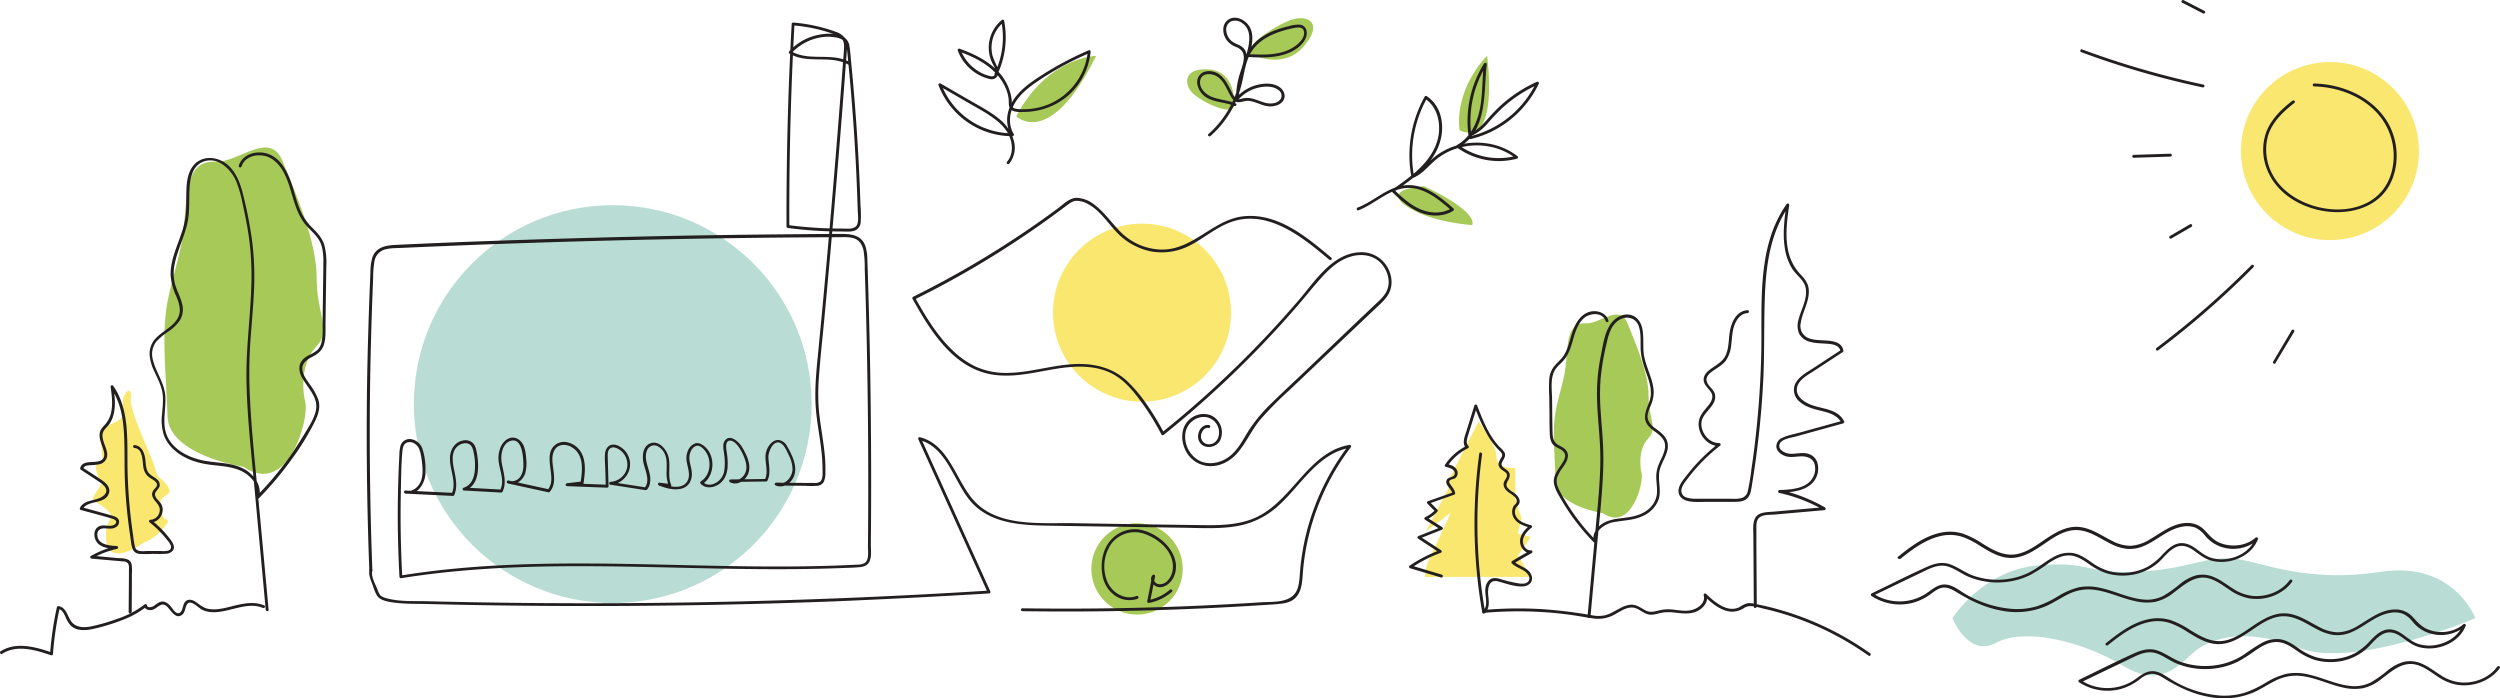 <svg xmlns="http://www.w3.org/2000/svg" width="1077.223" height="300.924" viewBox="0 0 1077.223 300.924">
  <g id="Group_178" data-name="Group 178" transform="translate(-11260 -5720)">
    <path id="Path_906" data-name="Path 906" d="M852.84,301.64s12.9-20.55,36.39-22.67,20,3.53,42.39,2.71,31.37-7.35,43.51-5.58,30.53,10.41,62.19,5.58,40.85,20,40.85,20-52.08,22-75.57,12.89-36.92-4.2-43.48,0-14.35,18.67-32.58,7.69-42.82-16.53-54.87-10S852.84,301.64,852.84,301.64Z" transform="translate(11248.447 5684.713)" fill="#b9ddd5"/>
    <path id="Path_907" data-name="Path 907" d="M702.26,256.43s-20-3.08-20.35-13.57-1.71-21.92,0-30.7,3.94-13,4.59-22.48,1.66-15.36,8.2-15.06,14.61-8.73,18.13,0,9.07,21.37,9.07,31.13,4,14.17,0,18.29-4,11-3,15.19S714.34,264.67,702.26,256.43Z" transform="translate(11248.447 5684.713)" fill="#a7c957"/>
    <path id="Path_908" data-name="Path 908" d="M648.67,216.89l-12.9,25.25v3.41l-9.85,18.74,10.76-8.11-8.75,19a21,21,0,0,0-2.37,8.71H671.2l-5.53-9.33,5.53-7.89-5.63-1.51,1.62-6.49-2.71-8.26V236.9s-8.05.7-8.05-4.5S648.67,216.89,648.67,216.89Z" transform="translate(11248.447 5684.713)" fill="#f9e76f"/>
    <path id="Path_909" data-name="Path 909" d="M73.46,269.11s-14.29,10.45-16,0,5-10.12,0-14.32-7.16-3.24-5-6.64,3.81-4.87,2.17-6.34-2.9-8.56,0-7.36-2-12.41,2.81-15.34,7.71-2.13,7.08-8.75,4.19-9.2,3.41-3.52S77.17,232,78.42,237.28s2.88,3.26,5.6,7.92-4.9,2.07-3.27,9.59,5.44,2.4,1.64,7.52a20.16,20.16,0,0,1-8.93,6.8Z" transform="translate(11248.447 5684.713)" fill="#f9e76f"/>
    <path id="Path_910" data-name="Path 910" d="M116.43,236.44s-32.21-4.95-32.7-21.8-2.75-35.24,0-49.35,6.33-20.87,7.38-36.13,2.66-24.68,13.18-24.21,23.47-14,29.14,0S148,139.3,148,155s6.47,22.78,0,29.4-6.49,17.64-4.86,24.42S135.86,249.68,116.43,236.44Z" transform="translate(11248.447 5684.713)" fill="#a7c957"/>
    <circle id="Ellipse_151" data-name="Ellipse 151" cx="38.36" cy="38.36" r="38.36" transform="translate(11713.717 5816.363)" fill="#f9e76f"/>
    <circle id="Ellipse_152" data-name="Ellipse 152" cx="19.69" cy="19.69" r="19.69" transform="translate(11730.247 5945.433)" fill="#a7c957"/>
    <circle id="Ellipse_153" data-name="Ellipse 153" cx="85.71" cy="85.71" r="85.71" transform="translate(11438.317 5808.403)" fill="#b9ddd5"/>
    <circle id="Ellipse_154" data-name="Ellipse 154" cx="38.36" cy="38.36" r="38.36" transform="translate(12225.598 5746.733)" fill="#f9e76f"/>
    <path id="Path_911" data-name="Path 911" d="M172,281q-1.27-33.5-1.1-67,.09-16.56.55-33.12.22-8.46.54-16.91c.1-2.89.22-5.78.34-8.67a43,43,0,0,1,.56-7.35,6.32,6.32,0,0,1,4.19-5.06c2.28-.75,4.81-.66,7.18-.77q8.59-.39,17.18-.74,17.07-.71,34.13-1.29,34.26-1.16,68.52-1.81t68.54-.78c2.36,0,5-.25,7.23.61s3.38,3,3.82,5.33a47.95,47.95,0,0,1,.48,7.58l.27,8.47q.51,17.06.81,34.13.6,34.28.37,68.54c0,2.91-.05,5.82-.07,8.73,0,2.12.62,6-1.67,7.15a7.941,7.941,0,0,1-3.28.56l-4.39.21q-4.15.17-8.31.29c-11.26.33-22.52.34-33.78.21-22.38-.25-44.74-1.08-67.12-1.21s-44.75.44-67,3q-8,.92-15.89,2.19l.79.6q-1-18.3-.62-36.65c.13-5.89.13-11.88.7-17.74.13-1.24.42-2.68,1.6-3.36a3.62,3.62,0,0,1,3.49.21c2.34,1.29,2.86,4.26,3.15,6.68.37,3.06.81,6.39-.23,9.37-.94,2.67-3.65,5.06-6.62,4.36l-.17,1.22,20.53,1a.64.64,0,0,0,.54-.31c1.48-3.4.78-7,.06-10.47-.69-3.31-1.59-7.94,1.28-10.51a5.21,5.21,0,0,1,4-1.39c2,.25,2.66,2,3,3.76a26.109,26.109,0,0,1,.51,8.36c-.36,3-1.63,6.06-4.77,7a.63.63,0,0,0,.17,1.23l16,.88a.6.6,0,0,0,.54-.31c2-4,.44-8.35-.31-12.48-.56-3.15.15-8.37,3.82-9.48,4.42-1.34,5.22,5.15,5.42,8,.17,2.34.29,5-1,7.06a4.43,4.43,0,0,1-5.3,2.08l-.34,1.2,17.45,3.8a.62.62,0,0,0,.61-.16c3.43-3.86,1.21-9.42,1.16-14,0-2.57.86-5.39,3.65-6.09s5.94,1.07,7.43,3.4c2.36,3.67,1.66,8.57,1.1,12.64l.6-.46-6.5.79a.63.63,0,0,0,0,1.25l17.32.65a.62.62,0,0,0,.62-.62l-.34-11.67c0-1.36-.27-3.31.75-4.4,1.37-1.46,3.76-.21,5,.86a7.74,7.74,0,0,1,2.4,7.94,7.84,7.84,0,0,1-6.91,5.37c-.66,0-.91,1.11-.17,1.23l14.19,2.2c.82.13,1.27.37,1.82-.29a5.39,5.39,0,0,0,1-2,10.16,10.16,0,0,0-.1-4.84c-.68-3.16-2.5-6.72-1-10a3.3,3.3,0,0,1,4.28-1.76,7,7,0,0,1,3.59,4.22c.75,2.1.5,4.46.49,6.66a15.61,15.61,0,0,0,1,6.46l.54-.94-4.63-.58c-.76-.09-.76,1-.17,1.23,2.94,1.16,6.41,2.15,9.57,1.37,3.52-.86,4.93-4.08,4.52-7.47-.25-2.07-1.13-4.2-1-6.29.1-1.67,1-3.86,2.63-4.57s3.12.79,4,1.88a8.94,8.94,0,0,1,1.85,4.08c.65,3.43-.48,7.28-3.53,9.2a.65.65,0,0,0-.13,1c1.86,2,4.69,1.93,7,.76,2.9-1.48,4.29-4.3,4.61-7.44a28.791,28.791,0,0,0-.22-6.08c-.16-1.44-1.14-5.26.94-5.74,1.7-.38,3.53,1.8,4.31,3a22.09,22.09,0,0,1,2.7,5.78c.64,2.24.62,4.68-1,6.51-1.29,1.46-3.34,2.39-5.15,1.33l-.32,1.16,15.36-.21a.61.61,0,0,0,.54-.31c1.63-3.28.53-6.75.45-10.22-.05-2.57,2.52-8.33,5.84-5.61,1.38,1.14,2.21,3.33,3,4.91a14,14,0,0,1,1.55,6c-.06,3.14-3.16,7.24-6.68,5.66L346,244.5l12.36.11a40.392,40.392,0,0,0,5.39,0,3.47,3.47,0,0,0,2.79-1.76,9.44,9.44,0,0,0,.67-4.18,58.169,58.169,0,0,0-.18-6.19c-.29-3.71-.85-7.4-1.4-11.08-.59-3.89-1.17-7.79-1.39-11.72a94.864,94.864,0,0,1,.21-12.39c.57-7.94,1.47-15.87,2.22-23.8q4.57-48.42,8.31-96.9.54-7,1.05-13.93c.16-2.08.35-4.17.46-6.26a7.72,7.72,0,0,0-.95-4.81,7.83,7.83,0,0,0-3.89-2.6,57.93,57.93,0,0,0-5.74-1.82A69.18,69.18,0,0,0,353.3,45a.63.63,0,0,0-.62.63q-1.86,34-2.17,68.05-.09,9.61-.06,19.21a.66.66,0,0,0,.63.63q7.49,1,15,1.33c2.6.12,5.19.18,7.79.18,2,0,4.37.31,6.23-.47a4.19,4.19,0,0,0,2.34-3.72,51,51,0,0,0-.11-7q-.24-7.69-.62-15.38-.74-15.37-2-30.72-.63-7.8-1.39-15.58c-.22-2.25-.36-4.54-.71-6.77a5.51,5.51,0,0,0-2.84-4.36c-3.53-1.8-8.5-1.34-12.19-.34a22.65,22.65,0,0,0-10.94,6.71.64.64,0,0,0,.13,1c7.93,4.73,17.78.24,25.66,4.94a.63.63,0,0,0,.64-1.08c-7.94-4.73-17.79-.24-25.67-4.94l.12,1c4.88-5.45,12.95-8.47,20.18-6.68,2.36.59,3.43,2.07,3.74,4.42s.48,4.58.7,6.87q.69,7,1.26,14.1,1.14,13.85,1.87,27.74c.24,4.63.45,9.25.62,13.89q.13,3.59.25,7.19c.05,1.89.45,4.2-.18,6-.86,2.52-4.52,1.92-6.61,1.92q-3.9,0-7.79-.16c-5.19-.22-10.37-.68-15.52-1.35l.62.62q-.12-34.05,1.3-68.08.4-9.6.93-19.18l-.63.62a67.469,67.469,0,0,1,11.39,1.86c1.67.42,3.32.91,4.95,1.45s3.75,1.12,4.84,2.63c.94,1.31.85,3,.76,4.58-.13,1.95-.29,3.91-.44,5.86q-.42,5.72-.86,11.44-1.77,23.13-3.73,46.23t-4.11,46.21q-1.07,11.41-2.18,22.84c-.75,7.7-1.43,15.42-.69,23.16.79,8.25,2.77,16.38,2.77,24.7,0,1.6.35,4.44-1,5.6a4,4,0,0,1-2.66.58h-3.21l-13.1-.12c-.58,0-.9.9-.31,1.16,2.61,1.17,5.34,0,7-2.21,2.17-2.82,1.74-6.47.51-9.6a34.7,34.7,0,0,0-2.47-5,5,5,0,0,0-3.28-2.67c-2.74-.48-4.82,2.24-5.62,4.53-1.41,4.08,1.27,8.54-.71,12.51l.54-.31-15.36.21A.63.63,0,0,0,326,243c2.92,1.7,6.4-.35,7.75-3.14,1.88-3.88-.44-8.55-2.44-11.91-1.24-2.1-5-5.78-7.32-2.94-1.28,1.54-.65,4-.45,5.79a24.16,24.16,0,0,1,.07,7.4,7.22,7.22,0,0,1-3.68,5.19c-1.84,1-4.1,1.13-5.61-.5l-.13,1c5.35-3.37,5.8-12,1.07-16.13-1.08-.93-2.48-1.83-4-1.47a5.33,5.33,0,0,0-3.24,3.08,8.45,8.45,0,0,0-.46,5.41c.47,2.48,1.53,5.41.2,7.78-2.32,4.11-8.58,2.18-12,.85l-.17,1.22,4.63.58c.53.06.7-.57.54-.94-1.8-4.2.13-9-1.51-13.16-1.1-2.82-4-6-7.34-4.84-3.12,1.07-3.62,4.67-3.25,7.52.47,3.63,3.41,8.35.65,11.69l.61-.16-15.17-2.36-.16,1.23c5.7-.35,9.91-6.07,8-11.59A8.63,8.63,0,0,0,277,227c-2.9-.71-4.58,1.35-4.77,4-.15,2.17.08,4.4.14,6.58l.21,7.2.63-.63-17.32-.65v1.25l6.5-.79a.613.613,0,0,0,.61-.45c.54-3.94,1.1-8.16-.41-12a9.19,9.19,0,0,0-6.52-5.63,6.08,6.08,0,0,0-6.73,2.77c-1.37,2.39-1,5.36-.69,8,.39,3.13,1.23,7.05-1.09,9.65l.61-.16-17.44-3.8a.624.624,0,1,0-.34,1.2c3.28,1.36,6.54-1.36,7.5-4.39a17.24,17.24,0,0,0,.36-6.6,17.78,17.78,0,0,0-.93-4.9c-1-2.64-3.72-4.7-6.59-3.42s-4.13,4.64-4.37,7.47c-.43,5,3.12,10,.68,14.85l.54-.31-16-.88.16,1.23c6.48-1.95,6.27-10.4,5.35-15.77-.29-1.72-.62-3.63-2-4.82a4.66,4.66,0,0,0-3.81-.95c-3.57.56-5.55,3.62-5.82,7-.41,5.28,3,10.78.75,15.9l.54-.3-20.53-1a.63.63,0,0,0-.16,1.23,6.57,6.57,0,0,0,6.4-2.26,11,11,0,0,0,2.42-7.66,27.31,27.31,0,0,0-1.24-9.08,6.29,6.29,0,0,0-4.93-4.37,4.11,4.11,0,0,0-4.66,3.14,16.109,16.109,0,0,0-.41,3.66q-.17,3-.28,5.94-.45,10.89-.41,21.8.06,12.39.72,24.76a.65.65,0,0,0,.8.61c22.75-3.66,45.81-4.92,68.84-5.13s45.86.58,68.79,1c11.51.21,23,.34,34.54.2,5.7-.07,11.41-.2,17.11-.42,2.74-.11,5.5-.13,8.22-.4,1.77-.17,3.49-.75,4.25-2.49,1-2.19.55-5.06.58-7.38,0-2.82.05-5.65.06-8.47q.06-8.85.06-17.7,0-17.56-.21-35.14t-.65-34.89q-.21-8.73-.48-17.44c-.09-3-.18-6-.29-9a19.188,19.188,0,0,0-.93-6.07c-1.66-4.38-5.8-5-10-5q-8.85,0-17.7.1-17.44.13-34.89.39-35.15.52-70.28,1.6c-23.31.71-46.63,1.52-69.93,2.66-4.08.2-8.09,1.11-9.56,5.4a22.78,22.78,0,0,0-.84,6.42c-.12,3-.25,6-.36,8.94q-.65,17.08-1,34.17-.6,34.13.34,68.26.22,8.42.55,16.84c0,.8,1.28.8,1.25,0Z" transform="translate(11248.447 5684.713)" fill="#231f20"/>
    <path id="Path_912" data-name="Path 912" d="M532.61,218.45c-3.76-.67-6,4.37-4.19,7.29,2.07,3.37,7.2,2.54,8.89-.73a8.1,8.1,0,0,0-3.79-10.68,9.07,9.07,0,0,0-10,2.24c-3,3.16-3.14,8-1.55,11.86a12.06,12.06,0,0,0,10,7.65c4.91.49,9.58-1.93,12.74-5.58,3.75-4.33,6.05-9.71,9.68-14.15a143.593,143.593,0,0,1,12.6-12.8l14.86-14.1,14.49-13.75,7.25-6.88c2.1-2,4.45-3.91,6-6.39,2.41-3.84,1.88-8.7-.47-12.44a12.83,12.83,0,0,0-11.72-6c-11.66.58-19,12.1-25.77,20.08A441.6,441.6,0,0,1,519.13,216q-3.48,2.9-7,5.72l1,.13a107.861,107.861,0,0,0-7.55-12.44A62.151,62.151,0,0,0,497,199.29c-6.54-6-15-7.66-23.67-7.06-9.49.65-18.7,3.75-28.25,3.74a31,31,0,0,1-13.52-2.91,37.191,37.191,0,0,1-9.65-6.89c-6.7-6.47-11.58-14.6-16.08-22.68l-.22.86a403.958,403.958,0,0,0,38.54-21.72q9.19-5.85,18.06-12.2,4.54-3.26,9-6.62c1.32-1,2.63-2,4.35-2a10.37,10.37,0,0,1,4.78,1.38c5,2.67,8.24,7.73,12,11.76a27.91,27.91,0,0,0,15.39,8.7,26.23,26.23,0,0,0,16.91-2.8c5.72-3,10.7-7.33,16.75-9.66,16.14-6.22,31.38,6.28,42.93,16,.61.52,1.5-.36.88-.88-10.48-8.82-22.79-19.19-37.46-17.87-13.24,1.19-21.73,14.3-35.27,14.38a25.5,25.5,0,0,1-17.47-7c-4.21-4-7.36-9-12.07-12.48a13.05,13.05,0,0,0-7.39-2.81c-3.22,0-5.91,2.88-8.33,4.67q-9.15,6.78-18.65,13a405.349,405.349,0,0,1-43.6,25,.64.64,0,0,0-.22.85c7.4,13.3,17.08,29.13,33.22,32.41,9.53,1.94,19.12-.71,28.5-2.23,8.73-1.42,18.38-1.85,26.13,3.13,4.37,2.82,7.73,7,10.77,11.17A106.54,106.54,0,0,1,512,222.51a.64.64,0,0,0,1,.13,437.928,437.928,0,0,0,47.27-44q5.46-5.88,10.71-12c3.46-4,6.72-8.19,10.29-12.09s7.47-7.31,12.49-8.75c4.55-1.3,9.64-.61,12.94,3,2.8,3.08,4.21,7.89,2.39,11.81-1.1,2.36-3.11,4.11-5,5.87l-6.53,6.19L572.05,197c-4.1,3.89-8.26,7.75-12.3,11.71A68.239,68.239,0,0,0,550,220.18c-2.68,4.15-4.88,9-9,12-3.7,2.71-8.87,3.69-13,1.44A11.86,11.86,0,0,1,522.23,223a8.25,8.25,0,0,1,7.12-8,6.65,6.65,0,0,1,7.46,7.1c-.12,2.26-1.48,4.33-3.86,4.59a3.41,3.41,0,0,1-3.92-3.28c0-1.69,1.26-4.07,3.24-3.71.79.14,1.13-1.06.34-1.21Z" transform="translate(11248.447 5684.713)" fill="#231f20"/>
    <path id="Path_913" data-name="Path 913" d="M170.79,280.81c-.55,1.89.44,4.2,1.09,5.94s1.28,4.05,2.39,5.53c1.47,1.94,5.31,2.44,7.55,2.72,4.56.57,9.25.44,13.84.55q29.43.75,58.86.85,58.44.23,116.86-2,33.2-1.4,66.34-3.4a.64.64,0,0,0,.54-.94l-29.94-66.11-.71.92c11.62,2.9,14.86,17.35,21.56,25.68,9.1,11.3,24.42,11.09,37.65,11.3l55,.84c8,.13,16.28.65,24.19-1a35.12,35.12,0,0,0,16.68-8.78c9.49-8.63,16.89-22.39,30.59-24.68l-.71-.91A104.36,104.36,0,0,0,577,256.42a103,103,0,0,0-4.23,16.68q-.6,3.61-.95,7.28c-.25,2.65-.24,5.4-1,8-2,7-10.3,6.07-16.14,6.44q-9.59.63-19.17,1.1-19.6,1-39.22,1.36-22.12.44-44.26.11a.63.63,0,0,0,0,1.25q40.5.58,81-1.35,10.43-.5,20.85-1.16c2.93-.19,5.88-.32,8.8-.61,2.31-.22,4.7-.64,6.54-2.15,3.55-2.91,3.44-8.1,3.8-12.26a101.77,101.77,0,0,1,3.09-17.48,103.6,103.6,0,0,1,17.54-35.7c.37-.49-.24-1-.7-.92-11.5,1.92-18.73,11.95-26.14,20-4.09,4.42-8.56,8.72-14.11,11.25-7.56,3.44-16.13,3.41-24.28,3.29q-27.22-.37-54.45-.83c-14-.22-32.53,1.78-42.9-9.86-7.68-8.62-10.53-24-23.12-27.18a.63.63,0,0,0-.7.91l29.94,66.11.54-.94q-56.64,3.57-113.41,4.81-56.32,1.23-112.67.14-8-.15-16-.36c-5.07-.13-10.41.18-15.41-.8-1.45-.28-3.93-.74-4.9-1.85a10.69,10.69,0,0,1-1.23-2.68c-.89-2.05-2.79-5.52-2.13-7.83a.622.622,0,1,0-1.2-.33Z" transform="translate(11248.447 5684.713)" fill="#231f20"/>
    <path id="Path_914" data-name="Path 914" d="M501.31,292.08c-5.24,2-10.78-1.49-12.74-6.41A17.37,17.37,0,0,1,490.12,270a12.63,12.63,0,0,1,14.61-4.67c5,1.77,10.24,5.66,11.78,11,.87,3,.52,6.55-1.63,8.93a4.576,4.576,0,0,1-4.23,1.73c-1.2-.3-2.69-1.92-1.54-3.08l-1.05-.61-2.17,11a.64.64,0,0,0,.77.77,20.68,20.68,0,0,0,9.86-4.79c.6-.53-.28-1.41-.89-.88a19.47,19.47,0,0,1-9.3,4.47l.77.76,2.17-11a.63.63,0,0,0-1-.61c-1.69,1.71-.29,4.25,1.66,5,2.83,1.11,5.77-1.2,7.06-3.55,3.37-6.17-.36-13-5.44-16.86a20.939,20.939,0,0,0-9.33-4.2,13.64,13.64,0,0,0-9.4,2.28c-5.6,3.78-7.41,11-6.24,17.37a13.47,13.47,0,0,0,5.23,8.73,10.86,10.86,0,0,0,9.88,1.52c.75-.28.43-1.49-.33-1.21Z" transform="translate(11248.447 5684.713)" fill="#231f20"/>
    <path id="Path_915" data-name="Path 915" d="M127.3,298.05l-4.2-45.53c-1.38-15-3.06-30-3.81-45a210.008,210.008,0,0,1,0-22.72c.44-7.5,1.22-15,1.61-22.48a126.461,126.461,0,0,0-.54-21.84,177.7,177.7,0,0,0-4-21.12c-1.38-5.64-3.6-11.69-9-14.6-4.27-2.29-9.67-1.89-12.72,2.16-2.73,3.61-2.77,8.67-2.82,13,0,2.51,0,5-.21,7.55a38,38,0,0,1-2.16,9.15c-1.94,5.68-4.63,11.47-4.36,17.61a26.05,26.05,0,0,0,2.38,8.63c1.16,2.85,2.3,6,.92,9-2,4.26-7,6.07-10,9.5A9.74,9.74,0,0,0,76,187.7a18.92,18.92,0,0,0,2.1,7.7c1.24,2.78,2.71,5.51,3.33,8.51.68,3.28.18,6.67-.07,10a20.81,20.81,0,0,0,.93,9.24,16.2,16.2,0,0,0,4.3,6c4.05,3.64,9.39,5.53,14.72,6.28,6.37.9,13.8.76,18.47,5.93a8.68,8.68,0,0,1,2.34,8,.63.63,0,0,0,1,.61,140,140,0,0,0,13.53-16,110.152,110.152,0,0,0,10.91-17.74c1.31-2.8,2.1-5.81,1.11-8.85a26.35,26.35,0,0,0-3.64-6.48c-1.25-1.81-2.76-3.78-3.16-6-.54-3,1.86-4.62,4.2-5.84,2.51-1.3,4.44-2.81,5.18-5.67.79-3,.52-6.36.57-9.46q.16-11.88.33-23.75a30.78,30.78,0,0,0-.82-9.23c-.95-3.15-3-5.35-5.3-7.61a23.68,23.68,0,0,1-5.58-8.57c-1.12-2.94-1.88-6-2.82-9-1.75-5.57-4.67-12.14-10.64-14.2-4.66-1.61-10.94,0-12.54,5.08-.24.77,1,1.1,1.21.34,1.5-4.81,7.9-5.8,11.95-3.82,5.27,2.56,7.59,8.81,9.15,14,1.68,5.6,3.12,11.42,7.22,15.81,2.3,2.47,4.92,4.54,6,7.86,1,3,.94,6.19.9,9.29-.09,7.42-.21,14.84-.31,22.26-.05,3.24.23,6.7-.39,9.89a6.91,6.91,0,0,1-1.91,3.87,15.62,15.62,0,0,1-3.48,2.11c-2,1-3.75,2.46-4.18,4.74a8.13,8.13,0,0,0,1.3,5.35c2.41,4.31,6.89,8.34,5.76,13.73-.76,3.68-3.07,7.12-5,10.31s-3.88,6.27-6,9.28a137.809,137.809,0,0,1-14.49,17.32l1,.61c1.41-5.25-2.44-10.26-7-12.5-5.74-2.83-12.39-2.16-18.46-3.7-5.09-1.29-10.3-3.94-13.21-8.47-3.71-5.77-1.36-12.37-1.7-18.7-.31-6-4.26-10.66-5.48-16.38a8.66,8.66,0,0,1,1.68-7.49,28.8,28.8,0,0,1,5.3-4.36,18.9,18.9,0,0,0,4.59-4.42,9.08,9.08,0,0,0,1.21-7c-.61-3-2.24-5.75-3.1-8.72a19,19,0,0,1-.11-9.17c1.25-5.95,4.11-11.41,5.42-17.34,1.09-5,.61-10.11.93-15.17.28-4.42,1.36-9.61,6.07-11.29,6.18-2.2,11.71,3.29,14,8.48a52.25,52.25,0,0,1,2.66,9.19c.8,3.6,1.55,7.22,2.18,10.85A119,119,0,0,1,119.92,155c-.14,14.66-2.38,29.19-2.17,43.86s1.87,29.56,3.23,44.28l4.07,44,1,10.89c.08.79,1.33.8,1.25,0Z" transform="translate(11248.447 5684.713)" fill="#231f20"/>
    <path id="Path_916" data-name="Path 916" d="M68.3,299.11l.07-11v-5.24a18.36,18.36,0,0,0-.14-4.57c-.73-2.76-4.27-2.4-6.49-2.59l-10.75-1,.32,1.16A39,39,0,0,1,62,271.79a.63.63,0,0,0-.16-1.23c-3.22-.14-8.36-.63-8.35-4.93,0-2,1.44-2.76,3.29-2.68,1.62.06,3.17.41,4.64-.49a2.62,2.62,0,0,0,1.41-2.8c-.33-1.32-1.68-1.83-2.86-2.17-4.39-1.28-8.82-2.44-13.23-3.66l.37.92c2.23-4.27,9.81-1.88,11.4-7,.71-2.29-1-4.1-2.72-5.32-2.84-2-5.82-3.83-8.72-5.74l.29.71c.29-1.38,1.65-1.54,2.86-1.65a29.928,29.928,0,0,0,3.9-.37,4.21,4.21,0,0,0,3.6-4.75c-.32-2.73-2.14-5.25-2-8,.12-1.91,1.72-3,2.78-4.39a12.13,12.13,0,0,0,2-4.4c1-3.93.47-8.07-.11-12l-1.15.48c4,5.68,5.29,12.52,5.71,19.32.43,7.14.13,14.32.45,21.48a225.41,225.41,0,0,0,2.39,24c.41,2.7.34,6.46,3.78,6.83a49.443,49.443,0,0,0,5.58,0c1.94,0,3.93.12,5.86-.06a3.84,3.84,0,0,0,3.15-1.55c.86-1.5-.14-3.12-1-4.33a43.289,43.289,0,0,0-8.34-8.6l-.44,1.07a5.55,5.55,0,0,0,5.16-4.5,4.93,4.93,0,0,0-.48-3.43c-.74-1.31-2.44-2.42-2.7-3.95s1.74-2.51,2-4a3.07,3.07,0,0,0-1.29-2.87c-1.07-.91-2.46-1.49-3.38-2.58-1.24-1.46-1.28-3.59-1.46-5.4-.27-2.83-1.37-6.39-4.71-6.67-.8-.06-.79,1.19,0,1.25,3.9.32,3.3,6.27,3.92,8.9A6.41,6.41,0,0,0,75.9,241c1,.77,3.36,1.72,3.27,3.23,0,.91-.93,1.51-1.42,2.19a3.19,3.19,0,0,0-.67,1.78c0,1.43,1,2.59,1.89,3.62,1.14,1.38,1.84,2.77,1.18,4.56a4.21,4.21,0,0,1-3.76,2.87c-.49,0-.89.71-.44,1.07a43.21,43.21,0,0,1,7.17,7.07c.8,1,3.07,3.33,1.74,4.65-1,1-3.45.67-4.72.67H75.22c-1.71,0-4.72.6-5.41-1.5a30.37,30.37,0,0,1-.85-4.94q-.43-2.82-.78-5.66-1.35-10.81-1.64-21.72c-.17-6.32.1-12.65-.42-19-.53-6.47-2-12.93-5.76-18.32a.63.63,0,0,0-1.14.48c.53,3.6,1,7.4.2,11a11.15,11.15,0,0,1-2.37,4.9c-1,1.17-2.17,2.15-2.48,3.74-.52,2.61.89,5.15,1.58,7.58.33,1.18.63,2.63-.21,3.68s-2.39,1.25-3.67,1.35c-2.2.17-5.55-.09-6.15,2.7a.65.65,0,0,0,.29.7l7.49,4.93c2,1.3,5,3.54,2.53,6-2.93,2.84-8.34,1.48-10.42,5.48a.63.63,0,0,0,.37.92c4.41,1.22,8.84,2.36,13.23,3.65.92.27,2.5.79,1.83,2.07-.46.89-1.78,1.1-2.66,1.09-1.66,0-3.39-.51-4.9.43-2.15,1.35-2,4.51-.74,6.41,1.85,2.76,5.68,3,8.67,3.12l-.17-1.23a39.88,39.88,0,0,0-10.93,4.29A.63.63,0,0,0,51,276l9,.8c1.55.13,3.1.23,4.64.41a2.53,2.53,0,0,1,2.12.91,4.06,4.06,0,0,1,.35,2.24c0,6.24-.08,12.48-.12,18.72a.63.63,0,0,0,1.25,0Z" transform="translate(11248.447 5684.713)" fill="#231f20"/>
    <path id="Path_917" data-name="Path 917" d="M632.83,282.9l-13.36-4,.15,1.14a57.217,57.217,0,0,1,12.71-6.53.63.63,0,0,0,.15-1.14l-9.28-6.09-.15,1.14,9.77-3.85a.63.63,0,0,0,.15-1.14l-6.79-4.31v1.08a14.93,14.93,0,0,0,4.71-3.42.64.64,0,0,0,0-.89l-3.5-3.55-.27,1,11-3.89a.64.64,0,0,0,.46-.6c-.19-1.52-1.18-2.55-2-3.76-.49-.7-1-1.46,0-2,.65-.4,1.47-.34,2.11-.83a2.81,2.81,0,0,0,.6-3.48c-.81-1.66-2.73-2.2-4.38-2.59l.37.92a23,23,0,0,1,8.86-7.7.63.63,0,0,0,.12-1c-1-1-.71-2.48-.37-3.7.41-1.45.89-2.88,1.33-4.31l2.85-9.14h-1.21a77.687,77.687,0,0,0,6.19,13.42,31.5,31.5,0,0,0,4.51,5.71c.92.91,1.68,1.58,1,2.91a11.26,11.26,0,0,0-1.23,2.39c-.4,1.6.73,2.63,1.93,3.44.81.55,1.83,1.11,1.61,2.26-.18,1-1,1.79-1.31,2.76-.53,1.84.68,3.28,2.07,4.32a16.861,16.861,0,0,1,2.65,2,2.21,2.21,0,0,1,.7,2.41c-.28.58-.91,1-1.26,1.52a5.19,5.19,0,0,0,.59,5.73c1.58,2.08,4.28,2.88,6.68,3.57l-.28-1c-2.22,1.76-4.48,4.35-4.15,7.4.27,2.42,2.2,4.67,4.75,4.55l-.32-1.16q-4,2.17-7.87,4.55a.64.64,0,0,0-.13,1c1.38,1.34,3.14,2,4.78,2.9s3.8,3.12,2.26,4.92c-1.28,1.51-4.17.79-5.8.49a63.9,63.9,0,0,1-6.54-1.66c-1.52-.45-3.15-.57-4.41.53a5.59,5.59,0,0,0-1.67,3.51c-.45,3.1,1.59,7.57-1.19,9.94l1.05.28a220.687,220.687,0,0,1-2.85-52.6q.51-7.68,1.54-15.31c.11-.78-1.09-1.12-1.2-.33a222.06,222.06,0,0,0-.8,53.73c.53,5,1.24,9.92,2.1,14.84a.63.63,0,0,0,1,.28c2.2-1.88,1.89-4.95,1.58-7.53-.36-3,.13-7.29,4.25-6.21,3.42.9,7,2.31,10.6,2.16,2.45-.1,4.61-1.8,3.86-4.45-1.06-3.71-5.28-4-7.71-6.38l-.13,1q3.89-2.37,7.87-4.55a.63.63,0,0,0-.31-1.17c-2.34.11-3.81-2.39-3.48-4.52s2.07-4,3.77-5.3a.63.63,0,0,0-.28-1c-2.33-.67-5.16-1.44-6.41-3.73a3.83,3.83,0,0,1-.27-3.45c.48-1,1.5-1.48,1.71-2.6.34-1.83-1.25-3.41-2.62-4.34a9.73,9.73,0,0,1-2.61-2.11c-.83-1.17-.22-2.18.38-3.27.73-1.33,1-2.72-.18-3.9s-3.62-1.78-2.38-4c.74-1.35,1.73-2.65.81-4.18a14.212,14.212,0,0,0-2-2.16,29.826,29.826,0,0,1-2.47-3c-3.19-4.51-5.22-9.7-7.19-14.82a.63.63,0,0,0-1.21,0l-3.42,11c-.69,2.22-2.14,5.44-.06,7.35l.12-1a24.22,24.22,0,0,0-9.3,8.15.63.63,0,0,0,.38.92c1.46.34,4.41,1.13,3.75,3.27-.4,1.29-2.61,1-3.31,2.22-1.24,2.2,2.13,4,2.38,6l.46-.6-11,3.89a.63.63,0,0,0-.27,1l3.5,3.56v-.89a14.091,14.091,0,0,1-4.46,3.23.63.63,0,0,0,0,1.08l6.79,4.31.15-1.15-9.77,3.86a.63.63,0,0,0-.15,1.14l9.28,6.09.15-1.15A59.049,59.049,0,0,0,619,279a.63.63,0,0,0,.15,1.14l13.37,4a.63.63,0,0,0,.33-1.21Z" transform="translate(11248.447 5684.713)" fill="#231f20"/>
    <path id="Path_918" data-name="Path 918" d="M696.87,301l2.73-29.58c.91-9.82,2-19.65,2.55-29.51a144.91,144.91,0,0,0,.15-14.59c-.22-4.79-.7-9.56-1-14.35a95.061,95.061,0,0,1-.08-14.32,107.005,107.005,0,0,1,2.4-14.54c.89-3.95,1.87-8.66,5.59-10.93,3.28-2,7.24-1,8.5,2.76,1,3.05.68,6.45.78,9.62.13,3.81,1.29,7.25,2.57,10.81,1.37,3.83,2.63,7.82,1.23,11.84-1.16,3.36-3.23,6.82-.81,10.15,1.77,2.42,4.79,3.53,6.54,6,2.46,3.39-.19,7.37-1.56,10.62a14.43,14.43,0,0,0-1.25,5.52c0,2.12.35,4.22.35,6.34,0,4.19-2.26,7.35-5.86,9.32s-7.53,2.11-11.49,2.69c-3.68.54-7.46,1.91-9.3,5.39a6.31,6.31,0,0,0-.59,4.62l1-.6a91.369,91.369,0,0,1-15.45-20.92c-1.07-2-2.07-4.2-1.31-6.48a17.483,17.483,0,0,1,2.41-4.19c1.36-2,3.09-4.55,1.64-7-.84-1.38-2.37-1.92-3.7-2.7-2-1.17-2.32-3.21-2.38-5.37-.12-4.83-.14-9.66-.2-14.49-.06-4.23-1-9.77,1.89-13.3,1.26-1.54,2.85-2.75,4-4.41a20.188,20.188,0,0,0,2.34-5.08c1.34-4.09,2.1-8.84,5.43-11.89,2.57-2.34,8.1-2.8,9.41,1.22.24.76,1.45.44,1.2-.33-.94-2.9-4-4.21-6.9-3.91-3.68.38-6.2,3.37-7.66,6.55-1.78,3.86-2.23,8.25-4.37,12-1.2,2.08-3.11,3.46-4.57,5.33a10.281,10.281,0,0,0-2,5.4,60.015,60.015,0,0,0,0,7.22l.11,7.92c0,2.61,0,5.21.11,7.81.05,1.77.2,3.7,1.37,5.13s3.37,1.75,4.6,3.19.54,3-.27,4.4c-1.69,2.88-4.41,5.55-3.88,9.18.36,2.49,1.84,4.78,3.08,6.92s2.73,4.48,4.23,6.64a94.589,94.589,0,0,0,10,12,.63.63,0,0,0,1-.61,5.89,5.89,0,0,1,2.08-5.72,11.83,11.83,0,0,1,6.27-2.65c4-.67,7.94-.73,11.67-2.52a12.49,12.49,0,0,0,6.77-7.13c1.35-4.24-.64-8.69.54-13,1-3.58,3.84-6.94,3.4-10.84-.36-3.2-3-5-5.37-6.78a8.12,8.12,0,0,1-3.12-3.65c-.69-2.15.41-4.36,1.2-6.31a14.171,14.171,0,0,0,1.23-5.84,21.639,21.639,0,0,0-1.13-5.74c-1.27-4-3.06-7.77-3.28-12-.18-3.2.14-6.48-.55-9.63-.62-2.79-2.4-5.26-5.35-5.78-3.55-.63-6.9,1.72-8.67,4.63-2.23,3.66-2.87,8.31-3.69,12.44a86.235,86.235,0,0,0-1.76,14.5c-.27,10,1.4,20,1.43,30s-1.09,20.18-2,30.23l-2.84,30.82-.69,7.46c-.07.8,1.18.79,1.25,0Z" transform="translate(11248.447 5684.713)" fill="#231f20"/>
    <path id="Path_919" data-name="Path 919" d="M768.53,296.74l-.17-26.6v-6.47c0-1.85-.23-4.41,1.55-5.57s4.18-.92,6.07-1.08l6.47-.57,15.17-1.34a.63.63,0,0,0,.32-1.16,69.75,69.75,0,0,0-19.37-7.59l-.17,1.23c4.65-.19,9.84-.49,13.55-3.66a9,9,0,0,0,2.55-9.69,5.76,5.76,0,0,0-3.59-3.35c-2.55-.84-5.22,0-7.82-.06-1.89-.06-5.37-1.44-4.81-3.9s4.81-2.94,6.8-3.49l20.69-5.72a.63.63,0,0,0,.37-.92c-2.83-5.67-10.05-5.16-15.07-7.44-2.67-1.22-5.78-3.55-5.23-6.89.58-3.56,4.67-5.61,7.38-7.39L805.56,187a.66.66,0,0,0,.28-.71c-.85-4.37-6.12-4.17-9.58-4.39-2.24-.14-4.75-.29-6.66-1.59a5.674,5.674,0,0,1-2.14-5.77c.7-4.74,3.61-9,3.5-13.92-.06-2.75-1.38-4.78-3.22-6.72a21,21,0,0,1-5.06-8.27c-2.21-7-1.23-14.74-.18-21.9a.63.63,0,0,0-1.14-.48c-13,18.54-10.43,42.86-10.9,64.29q-.44,19.84-2.84,39.58-.61,5.06-1.36,10.09a95.124,95.124,0,0,1-1.57,9.53,3.93,3.93,0,0,1-2.59,3.12,13.411,13.411,0,0,1-4.24.33H742.43a12.651,12.651,0,0,1-4-.48,3.06,3.06,0,0,1-2.36-3.52c.29-1.64,1.47-3.07,2.44-4.37a76.173,76.173,0,0,1,14.27-14.54c.45-.35.06-1.07-.44-1.07-4.52,0-8.11-4.65-7.63-9s6.65-7,5.84-11.77c-.41-2.43-2.94-3.55-3.57-5.82s1.59-3.79,3.19-4.89,3.68-2.3,5-4a14,14,0,0,0,2.34-6.79c.37-2.79.37-5.64,1.32-8.32s2.73-5.23,5.71-5.42c.8,0,.8-1.29,0-1.25-5.19.32-7.32,6-7.81,10.47-.33,2.95-.34,6.07-1.56,8.84-1.12,2.56-3.41,3.89-5.62,5.41-1.6,1.09-3.49,2.43-3.85,4.47-.47,2.6,1.67,4.07,3,6,1.91,2.79-.64,5.39-2.37,7.48-1.53,1.85-2.8,3.73-2.86,6.21-.12,4.88,3.91,9.71,8.92,9.7l-.44-1.06a76.333,76.333,0,0,0-13.31,13.27c-1.63,2.09-4.08,4.7-3.81,7.57.2,2.14,2,3.38,3.94,3.85,2.75.67,5.78.36,8.58.37h10.53c2.38,0,5.23.16,6.88-1.89a7.21,7.21,0,0,0,1.32-3.22c.33-1.7.58-3.42.85-5.13a404.463,404.463,0,0,0,4.37-41.83c.65-12.72.22-25.46.79-38.18.59-13,2.7-26.41,10.37-37.31l-1.15-.48c-.92,6.31-1.72,12.8-.63,19.15a23.12,23.12,0,0,0,3.17,8.53c1.69,2.64,4.81,4.62,5.64,7.72,1.26,4.75-1.94,9.73-3,14.23a8.84,8.84,0,0,0,.28,5.92,7.26,7.26,0,0,0,4.8,3.57c2.51.68,5.15.6,7.72.83,2.28.2,4.84.67,5.35,3.27l.29-.7-11.76,7.72c-2.87,1.89-6.59,3.77-8.1,7a6.47,6.47,0,0,0,1.93,7.63c2.38,2.12,5.4,3,8.43,3.75,3.58.84,7.8,1.83,9.59,5.41l.38-.92-18.29,5.06c-2.48.68-5.2,1.14-7.53,2.26a4,4,0,0,0-2.61,4c.22,1.78,1.81,3,3.36,3.7,2.29,1,4.66.42,7,.31s5,.49,6,3a7.53,7.53,0,0,1-.38,5.63c-2.45,5.34-9.55,5.67-14.61,5.88a.63.63,0,0,0-.16,1.23A68.31,68.31,0,0,1,797.27,255l.31-1.17-14.43,1.27-7.21.64c-1.92.17-4.08.12-5.89.85-3.67,1.47-3,6.11-3,9.29l.1,14.42.1,16.41a.63.63,0,0,0,1.25,0Z" transform="translate(11248.447 5684.713)" fill="#231f20"/>
    <path id="Path_920" data-name="Path 920" d="M640.47,91.44s-3-16.27,11.85-32.16C652.32,59.28,658,99.39,640.47,91.44Z" transform="translate(11248.447 5684.713)" fill="#a7c957"/>
    <path id="Path_921" data-name="Path 921" d="M625.11,115.51s22.78,10.17,20.86,16.77c0,0-18.49-1.09-28.78-8.43S625.11,115.51,625.11,115.51Z" transform="translate(11248.447 5684.713)" fill="#a7c957"/>
    <path id="Path_922" data-name="Path 922" d="M596.91,125.89c6.67-2.54,12.11-8.26,19.29-9.44,8.1-1.32,15.09,4.55,20.75,9.51l.13-1c-3.94,2.49-8.9,2.32-13.13.64-4.56-1.82-8.26-5.24-11.73-8.62l-.12,1c6.26-4.29,12.74-8.76,17-15.2,3.49-5.3,4.91-12.09,3-18.24a14.48,14.48,0,0,0-5.81-7.84.62.62,0,0,0-.85.22,51.82,51.82,0,0,0-5.74,34.59.63.63,0,0,0,.92.37c3.1-1.33,5.39-3.81,7.77-6.1a27.38,27.38,0,0,1,7.92-5.43,29.12,29.12,0,0,1,18.93-1.47,26.55,26.55,0,0,1,9.55,4.69l.15-1.15A29.46,29.46,0,0,1,640,97.74v1.08c12.68-7,10.78-23.73,12.17-35.85.08-.66-.86-.8-1.16-.32a47,47,0,0,0-6.56,32c.12.79,1.33.46,1.21-.33a45.659,45.659,0,0,1,6.43-31L650.9,63c-.79,6.94-.36,14.07-2.06,20.9-1.39,5.57-4.31,11-9.49,13.87a.64.64,0,0,0,0,1.08,30.68,30.68,0,0,0,25.85,4.82.63.63,0,0,0,.15-1.14c-10.23-7.91-25.75-7.67-35.78.49-3.22,2.62-5.74,6.14-9.65,7.82l.92.38a50.42,50.42,0,0,1,5.61-33.63l-.86.23c5.07,3.34,6.67,9.77,5.86,15.51-1,6.64-5.25,12-10.17,16.3a107.6,107.6,0,0,1-9.81,7.31.63.63,0,0,0-.13,1c3.71,3.62,7.71,7.23,12.64,9.07,4.45,1.66,9.64,1.69,13.73-.9a.63.63,0,0,0,.13-1c-5.7-5-12.57-10.73-20.68-10-7.82.71-13.51,6.91-20.58,9.6-.75.29-.43,1.5.33,1.21Z" transform="translate(11248.447 5684.713)" fill="#231f20"/>
    <path id="Path_923" data-name="Path 923" d="M645.28,95.21a43.77,43.77,0,0,0,29.3-23.8.63.63,0,0,0-.85-.85,60.071,60.071,0,0,0-15,9.69,71.361,71.361,0,0,0-6.14,6.28c-2,2.28-4.05,4.54-6.85,5.83-.73.33-.1,1.41.63,1.08a20.289,20.289,0,0,0,6.43-5.26A88.007,88.007,0,0,1,659,81.7a59.13,59.13,0,0,1,15.37-10.06l-.86-.86A42.54,42.54,0,0,1,645,94c-.78.18-.45,1.39.33,1.21Z" transform="translate(11248.447 5684.713)" fill="#231f20"/>
    <path id="Path_924" data-name="Path 924" d="M543.31,79.11s.49-12.92-10.61-13.89-11.17,6.2-7.35,10.12S545,87,543.31,79.11Z" transform="translate(11248.447 5684.713)" fill="#a7c957"/>
    <path id="Path_925" data-name="Path 925" d="M552.36,59.26s12.68,6,21.17-4.21,1.32-13.35-5.21-11.36S543.29,57.53,552.36,59.26Z" transform="translate(11248.447 5684.713)" fill="#a7c957"/>
    <path id="Path_926" data-name="Path 926" d="M533.14,93.9a43.46,43.46,0,0,0,11.24-15.64,51.612,51.612,0,0,0,2.8-9.43c.69-3.3,1.3-6.71,2.8-9.77,2.82-5.78,8.64-8.85,14.58-10.59,1.45-.42,2.92-.77,4.39-1.07s4-.73,4.44,1.37c.65,2.88-2.4,5.56-4.54,6.9-5.73,3.61-13.16,3.3-19.64,2.91l.6.8c1.17-4.21,2.55-9.55-.38-13.37-2-2.58-5.95-4.27-8.82-2.11-2.66,2-2.34,5.88-.67,8.42a9,9,0,0,0,4.27,3.23A5.32,5.32,0,0,1,547,57.76a5.87,5.87,0,0,1,.39,3.56c-.36,2.55-1.46,4.93-2.1,7.42a39.391,39.391,0,0,0-1.18,9,.63.63,0,0,0,1.07.44,16.631,16.631,0,0,1,8.43-5.09c2.83-.69,6.4-.88,8.83,1a3,3,0,0,1,1.12,3.57,4.33,4.33,0,0,1-3.26,2.09c-3.19.63-6-1.21-9-1.94a9.1,9.1,0,0,0-4-.18c-.95.18-2.09.77-3,.22a6.43,6.43,0,0,1-1.81-2.53c-1.48-2.65-2.68-5.71-5.14-7.63a7.46,7.46,0,0,0-6.91-1.45,4.79,4.79,0,0,0-3,5.17,8.69,8.69,0,0,0,4.82,6.37c3.51,1.68,7.55,1.63,11.12,3.16.73.31,1.36-.76.63-1.08-3.24-1.39-6.79-1.53-10.08-2.74-2.69-1-5.57-3.61-5.28-6.76.34-3.82,4.93-3.66,7.38-2.08,2.92,1.86,4.11,5.53,5.79,8.38.66,1.12,1.42,2.36,2.8,2.61,1.64.3,3.26-.67,4.94-.52,3.32.29,6.2,2.49,9.58,2.39,2.14-.07,4.66-.88,5.61-3s-.29-4.41-2.21-5.55c-2.73-1.62-6.22-1.47-9.2-.74a17.76,17.76,0,0,0-9,5.41l1.07.44a37.584,37.584,0,0,1,.82-7.33c.44-2.07,1.15-4,1.76-6,.89-2.92,1.56-6.7-1.2-8.86-1.5-1.16-3.49-1.45-4.86-2.8a6.75,6.75,0,0,1-2-4.38A3.89,3.89,0,0,1,542,44.5a5,5,0,0,1,4.87.79c4.49,3.14,2.92,9.34,1.7,13.75a.63.63,0,0,0,.6.79c6.23.37,13,.57,18.78-2.25,2.52-1.24,5.16-3.25,6.24-5.94,1-2.43.35-5.43-2.66-5.75a14.74,14.74,0,0,0-4.78.71,46.482,46.482,0,0,0-4.9,1.42,27.271,27.271,0,0,0-8.37,4.56A18.62,18.62,0,0,0,548,60.66c-1.31,3.59-1.79,7.4-2.72,11.1a42.42,42.42,0,0,1-13,21.26c-.61.53.28,1.41.88.88Z" transform="translate(11248.447 5684.713)" fill="#231f20"/>
    <path id="Path_927" data-name="Path 927" d="M449.45,85.39s14.39,14.56,34.4-26C483.85,59.34,463.1,59.66,449.45,85.39Z" transform="translate(11248.447 5684.713)" fill="#a7c957"/>
    <path id="Path_928" data-name="Path 928" d="M446.34,105.9a11,11,0,0,0,2.08-9.9,18.09,18.09,0,0,0-6.57-9.66c-3.5-2.86-7.55-5-11.45-7.24l-13.54-7.83c-.44-.25-1.11.18-.92.71a34.1,34.1,0,0,0,31.88,22,.63.63,0,0,0,.54-.94c-2.31-3.8-2-8.56,0-12.44s5.25-6.72,8.67-9.16a129.52,129.52,0,0,1,24.18-13.36l-.94-.54A27.6,27.6,0,0,1,461,81.1a28.59,28.59,0,0,1-8.11,1.25,16.24,16.24,0,0,1-3.94-.27c-1.81-.45-1.33-2.46-1.48-3.91a21.64,21.64,0,0,0-6.87-13.1c-4.37-4.18-10-6.77-15.59-8.81a.62.62,0,0,0-.77.77A19.59,19.59,0,0,0,438,69.35c3.24.67,4.44-2.5,3.35-5.12a35.787,35.787,0,0,1-2.14-5,14.15,14.15,0,0,1,4.87-14.42l-1.05-.28a35.8,35.8,0,0,1-2.89,22.37c-.35.72.72,1.35,1.08.63a37.32,37.32,0,0,0,3-23.33.6.6,0,0,0-1-.28,15.37,15.37,0,0,0-4.1,18.57c.56,1.13,1.41,2.28,1.47,3.58s-.68,2.29-2,2.08a15.6,15.6,0,0,1-5.65-2.31,18.44,18.44,0,0,1-7.51-9.17l-.77.76c5.67,2.06,11.34,4.71,15.62,9.07a21.73,21.73,0,0,1,4.88,7.41,17.131,17.131,0,0,1,1,4c.14,1.21-.09,2.59.4,3.73.94,2.2,4.35,1.91,6.29,1.89a29.6,29.6,0,0,0,8.25-1.24,28.57,28.57,0,0,0,13.59-8.74,29.23,29.23,0,0,0,6.81-16c.05-.53-.56-.71-.94-.54a138.189,138.189,0,0,0-21,11.23c-5.66,3.68-11.7,8.14-13.52,15a13.38,13.38,0,0,0,1.27,10.43l.54-.94a32.82,32.82,0,0,1-30.67-21.09l-.92.7,12.27,7.1c3.57,2.06,7.25,4,10.62,6.39,3.18,2.23,6.17,5,7.57,8.75,1.28,3.42,1.27,7.52-1.23,10.38-.53.61.35,1.5.88.89Z" transform="translate(11248.447 5684.713)" fill="#231f20"/>
    <path id="Path_929" data-name="Path 929" d="M830.33,276.17c5.09-4.09,10.65-8.28,17.1-9.84a17.839,17.839,0,0,1,9.56.24,34.741,34.741,0,0,1,7.62,3.85c4.47,2.75,9.2,5.73,14.68,5.22,4.74-.44,8.82-3.11,12.67-5.71,4-2.74,8.38-5.93,13.44-6.22,5.67-.33,10.42,3.23,15.23,5.67a21.91,21.91,0,0,0,7,2.37,15.17,15.17,0,0,0,8-1.35c5.71-2.5,10.29-7.31,16.68-8.23a10.26,10.26,0,0,1,5.21.47,11.47,11.47,0,0,1,4.21,3.5,15.42,15.42,0,0,0,6.69,4.71,16.32,16.32,0,0,0,15.9-2.85l-1.05-.61c-1.78,4.78-6.57,7.73-11.41,8.63a16.14,16.14,0,0,1-7.44-.34c-2.69-.8-4.69-2.57-6.93-4.17s-4.76-2.66-7.52-2c-2.59.66-4.6,2.64-6.4,4.5a27.707,27.707,0,0,1-6.28,5.3,22.489,22.489,0,0,1-8.42,2.66,23.311,23.311,0,0,1-8.68-.64,25.24,25.24,0,0,1-7.67-3.89c-2.49-1.72-5-3.49-8.12-3.9a13.21,13.21,0,0,0-7.93,1.73c-2.63,1.39-5,3.25-7.44,4.87a29.38,29.38,0,0,1-8.64,3.89,31.74,31.74,0,0,1-18.63-.72c-3.46-1.23-6.36-3.55-9.79-4.82s-6.74-.44-10,1c-8.09,3.63-16,7.68-24,11.52a.63.63,0,0,0,0,1.08,22.26,22.26,0,0,0,17.89,2.92,24,24,0,0,0,8.29-4.26c1.45-1.06,3.05-2.18,4.9-2.29s3.82.89,5.46,1.91c6,3.71,12.31,6.74,19.31,8a32.63,32.63,0,0,0,19.54-2c3.2-1.46,6.13-3.44,9.3-5a19.53,19.53,0,0,1,10-2.07c6.57.47,12.56,3.66,18.93,5a21,21,0,0,0,8.65.32,19.58,19.58,0,0,0,7.84-3.88c4.79-3.59,9.58-8.18,16-6,3,1,5.59,3,8.22,4.75a22.11,22.11,0,0,0,8.29,3.61,19.85,19.85,0,0,0,15.8-4.13,16.271,16.271,0,0,0,2.81-3.05c.47-.65-.62-1.27-1.08-.63-3.5,4.86-9.79,7.22-15.65,6.79a19.06,19.06,0,0,1-8.75-3.16c-2.59-1.63-5-3.55-7.84-4.8a12.36,12.36,0,0,0-8-.93,19.631,19.631,0,0,0-7.09,3.82,49.568,49.568,0,0,1-7.14,5.06,15.6,15.6,0,0,1-8.92,1.5c-6.33-.67-12.12-3.72-18.3-5a22.33,22.33,0,0,0-9-.25,31.36,31.36,0,0,0-9,3.83,44.2,44.2,0,0,1-9.38,4.43,30.9,30.9,0,0,1-10.22,1.09,47,47,0,0,1-20.23-6.32c-2.74-1.56-5.48-4-8.75-4.2s-5.73,2.11-8.26,3.84a21.06,21.06,0,0,1-18.73,2.17,19.182,19.182,0,0,1-4.29-2.22v1.08l21.53-10.35c3.36-1.61,6.9-3.42,10.7-2.3,3.21.94,5.91,3.15,9,4.45a32.52,32.52,0,0,0,17.82,2,30.41,30.41,0,0,0,8.68-2.75,68.983,68.983,0,0,0,7.82-5c2.56-1.71,5.41-3.37,8.58-3.45,3.37-.08,6.17,1.76,8.83,3.6a27.78,27.78,0,0,0,7.62,4.05,24.06,24.06,0,0,0,8.26,1,22.94,22.94,0,0,0,14.77-6.15c2-2,3.86-4.4,6.4-5.8,3.06-1.68,5.95-.54,8.55,1.37s4.66,3.55,7.67,4.27a17.58,17.58,0,0,0,8,0c5.08-1.12,9.82-4.38,11.68-9.37.23-.63-.62-1-1.05-.61-4.08,3.59-10.29,4.24-15.25,2.26-2.83-1.13-4.54-3.2-6.56-5.35a9.93,9.93,0,0,0-7.13-3.27c-6.22-.17-11.14,3.87-16.21,6.85a18,18,0,0,1-8.71,3,17.4,17.4,0,0,1-8-2.16c-4.68-2.31-9.16-5.65-14.55-6-4.89-.31-9.29,2.13-13.24,4.73s-8,5.85-12.81,6.93c-5.75,1.29-10.72-1.68-15.42-4.59a37.5,37.5,0,0,0-8.24-4.16,18.8,18.8,0,0,0-9.42-.42c-7,1.42-13,5.95-18.45,10.34-.63.5.26,1.38.88.88Z" transform="translate(11248.447 5684.713)" fill="#231f20"/>
    <path id="Path_930" data-name="Path 930" d="M919.8,313.31c5.08-4.1,10.64-8.28,17.1-9.84a17.74,17.74,0,0,1,9.56.24,34.738,34.738,0,0,1,7.62,3.85c4.47,2.75,9.2,5.73,14.68,5.22,4.74-.44,8.82-3.12,12.67-5.72,4.05-2.73,8.38-5.92,13.44-6.22,5.67-.33,10.41,3.24,15.23,5.67a21.689,21.689,0,0,0,7,2.38,15.23,15.23,0,0,0,8-1.35c5.72-2.51,10.3-7.31,16.69-8.23a10,10,0,0,1,5.2.47,11.5,11.5,0,0,1,4.22,3.49,15.39,15.39,0,0,0,6.68,4.71,16.28,16.28,0,0,0,15.84-2.81l-1-.61c-1.78,4.78-6.57,7.73-11.42,8.62a16,16,0,0,1-7.43-.33c-2.69-.8-4.7-2.57-6.94-4.17s-4.75-2.67-7.51-2c-2.59.67-4.6,2.64-6.4,4.5a27.709,27.709,0,0,1-6.28,5.31,22.61,22.61,0,0,1-8.42,2.66,23.29,23.29,0,0,1-8.68-.64,25.322,25.322,0,0,1-7.68-3.9c-2.48-1.72-5-3.48-8.11-3.9a13.26,13.26,0,0,0-7.94,1.74,84.048,84.048,0,0,0-7.43,4.87,29.581,29.581,0,0,1-8.65,3.89,31.63,31.63,0,0,1-18.62-.73c-3.46-1.23-6.36-3.55-9.79-4.81s-6.74-.45-10,1c-8.09,3.63-16,7.68-24,11.52a.63.63,0,0,0,0,1.08,22.3,22.3,0,0,0,17.89,2.92,24.121,24.121,0,0,0,8.29-4.26,9.54,9.54,0,0,1,4.9-2.29c2-.12,3.81.89,5.45,1.9,6,3.71,12.32,6.75,19.32,8a32.72,32.72,0,0,0,19.54-2c3.2-1.46,6.13-3.45,9.3-5a19.53,19.53,0,0,1,10-2.07c6.57.47,12.56,3.65,18.93,5.05a21.21,21.21,0,0,0,8.65.32,19.711,19.711,0,0,0,7.84-3.88c4.79-3.59,9.57-8.18,16-6,3,1,5.59,3,8.22,4.75a22,22,0,0,0,8.28,3.6,19.87,19.87,0,0,0,15.81-4.12,16.615,16.615,0,0,0,2.81-3c.47-.65-.62-1.28-1.08-.63-3.5,4.86-9.79,7.22-15.65,6.78a18.789,18.789,0,0,1-8.75-3.16c-2.59-1.63-5-3.55-7.84-4.8a12.42,12.42,0,0,0-8-.92,19.481,19.481,0,0,0-7.09,3.82,49.252,49.252,0,0,1-7.14,5.05,15.7,15.7,0,0,1-8.92,1.51c-6.33-.67-12.12-3.72-18.3-5a22.319,22.319,0,0,0-9-.24,31.09,31.09,0,0,0-9,3.83,44.4,44.4,0,0,1-9.38,4.42A30.41,30.41,0,0,1,968.36,335a46.7,46.7,0,0,1-20.23-6.32c-2.74-1.55-5.48-4-8.75-4.19s-5.73,2.1-8.26,3.84a21.05,21.05,0,0,1-18.73,2.16,18.939,18.939,0,0,1-4.29-2.21v1.08L929.63,319c3.36-1.61,6.9-3.42,10.7-2.3,3.21.93,5.9,3.15,9,4.44a32.51,32.51,0,0,0,17.82,2,31.26,31.26,0,0,0,8.68-2.75,69.421,69.421,0,0,0,7.81-5c2.57-1.71,5.42-3.38,8.59-3.46,3.37-.08,6.17,1.77,8.83,3.61a28,28,0,0,0,7.62,4,23.79,23.79,0,0,0,8.26,1,22.9,22.9,0,0,0,14.77-6.14c2-2,3.86-4.4,6.4-5.8,3.06-1.68,5.94-.54,8.55,1.37,2.45,1.79,4.66,3.54,7.66,4.27a17.87,17.87,0,0,0,8,0c5.08-1.12,9.82-4.39,11.68-9.38.24-.63-.62-1-1-.6-4.08,3.58-10.29,4.24-15.25,2.25-2.83-1.13-4.54-3.19-6.56-5.34a9.89,9.89,0,0,0-7.13-3.27c-6.23-.17-11.15,3.86-16.21,6.85a18.119,18.119,0,0,1-8.72,3,17.52,17.52,0,0,1-8-2.16c-4.69-2.32-9.16-5.66-14.55-6-4.89-.31-9.3,2.13-13.25,4.73s-8,5.85-12.8,6.92c-5.75,1.29-10.72-1.68-15.43-4.58a37.46,37.46,0,0,0-8.23-4.17,19,19,0,0,0-9.43-.41c-7,1.41-13,6-18.44,10.33-.63.51.26,1.39.88.89Z" transform="translate(11248.447 5684.713)" fill="#231f20"/>
    <path id="Path_931" data-name="Path 931" d="M125.36,296.16c-3.74-1.62-7.78-1.06-11.64-.19s-8.31,2.46-12.44,1.66c-2.26-.44-3.69-1.84-5.53-3.08-1.49-1-3.43-1.34-4.62.3-.88,1.21-.82,4.19-2.47,4.62-1.41.37-2.6-1.75-3.34-2.64-1-1.24-2.36-2.56-4.13-2.32-1.33.19-2.29,1.14-3.36,1.85-.8.52-2.78,1.11-3-.33-.07-.52-.73-.53-1-.27a39.34,39.34,0,0,1-11.56,6.11,83.655,83.655,0,0,1-11.38,3.31c-3.57.71-7.31.55-9.21-3-1.24-2.29-2-5.33-5-5.73a.64.64,0,0,0-.61.46,142.52,142.52,0,0,0-2.94,20.14l.79-.61c-6.95-2.36-15.35-4.81-22.08-.52-.67.43-.05,1.51.64,1.08,6.42-4.1,14.48-1.6,21.11.65a.64.64,0,0,0,.79-.6,139.329,139.329,0,0,1,2.9-19.81l-.6.46c1.71.23,2.46,2.08,3.11,3.45a11.77,11.77,0,0,0,2.34,3.77c2.52,2.36,6.33,2.05,9.45,1.39a86.75,86.75,0,0,0,12.22-3.67,39.71,39.71,0,0,0,10.92-6l-1-.28c.24,1.69,2.21,2.06,3.61,1.66,2-.57,3.64-3.42,5.88-1.66,1.8,1.41,3.84,6.05,6.75,3.88,1.48-1.11,1.24-3.13,2.19-4.55,1.56-2.34,4.87,1.57,6.5,2.35,3.57,1.72,7.69,1,11.39.11,4.71-1.09,10.06-2.95,14.77-.91.73.31,1.37-.77.63-1.08Z" transform="translate(11248.447 5684.713)" fill="#231f20"/>
    <path id="Path_932" data-name="Path 932" d="M817.28,316.71a128.2,128.2,0,0,0-27.36-14.78,126.631,126.631,0,0,0-14.74-4.77c-2.54-.65-5.1-1.23-7.67-1.72a7.81,7.81,0,0,0-3.26-.16,12.6,12.6,0,0,0-3,1.51c-5.24,2.85-11-2.16-14.55-5.62a.63.63,0,0,0-1.05.61c.87,3.05-2.07,5.43-4.7,6.23-3.16,1-6.63,0-9.84-.17a16.368,16.368,0,0,0-4.68.47c-1.94.46-3.8,1-5.7.06-2.34-1.17-4.1-2.83-6.9-2.48-2.57.31-4.82,1.84-7.05,3a15.917,15.917,0,0,1-3.66,1.53,14.5,14.5,0,0,1-5.94-.08,202.008,202.008,0,0,0-21.37-2.59,170.946,170.946,0,0,0-24.79.35c-.8.07-.8,1.32,0,1.25a171.393,171.393,0,0,1,23.33-.43q5.83.29,11.63,1c4,.47,7.87,1.22,11.81,1.8a14.23,14.23,0,0,0,9-1.39c2.41-1.24,4.89-3.17,7.71-3.27,3.12-.11,5.11,2.93,8.19,3.09,1.7.1,3.32-.54,5-.86a19.309,19.309,0,0,1,5.78,0c3.52.36,7.1.85,10.26-1.14,2.29-1.44,4-3.91,3.18-6.68l-1,.61c3.12,3.05,7,6.39,11.55,6.77a9.4,9.4,0,0,0,5.82-1.74c2.4-1.41,5.7-.13,8.24.45a126.612,126.612,0,0,1,29.92,10.94,127.916,127.916,0,0,1,15.28,9.31c.66.47,1.28-.62.63-1.08Z" transform="translate(11248.447 5684.713)" fill="#231f20"/>
    <path id="Path_933" data-name="Path 933" d="M999.34,78.68c-4.56,3.54-8.93,7.67-11.13,13.12a22.429,22.429,0,0,0,0,16c4,10.78,14.59,17,25.56,18.57,10.66,1.46,22.52-1.72,27.7-11.92,4.38-8.62,3.46-19.75-1.91-27.73-6.79-10.11-19-15.15-30.92-15.45a.63.63,0,0,0,0,1.25c10.09.25,20.41,4,27.29,11.57a27.35,27.35,0,0,1,5.89,26.18c-6.9,22.2-41.09,18.26-50.87.55A22.42,22.42,0,0,1,988.77,94c1.78-6.09,6.59-10.62,11.45-14.4.64-.49-.26-1.37-.88-.88Z" transform="translate(11248.447 5684.713)" fill="#231f20"/>
    <path id="Path_934" data-name="Path 934" d="M930.93,103.27l15.83-.51c.8,0,.8-1.28,0-1.25l-15.83.51C930.13,102.02,930.12,103.3,930.93,103.27Z" transform="translate(11248.447 5684.713)" fill="#231f20"/>
    <path id="Path_935" data-name="Path 935" d="M908.35,57.77a374.525,374.525,0,0,0,52.3,15.17.622.622,0,0,0,.33-1.2,377.253,377.253,0,0,1-52.3-15.17c-.76-.28-1.08.93-.33,1.2Z" transform="translate(11248.447 5684.713)" fill="#231f20"/>
    <path id="Path_936" data-name="Path 936" d="M951.81,36.44l9,4.63c.72.36,1.35-.71.63-1.08l-9-4.63C951.73,35,951.1,36.07,951.81,36.44Z" transform="translate(11248.447 5684.713)" fill="#231f20"/>
    <path id="Path_937" data-name="Path 937" d="M992,191.78l8.13-13.59a.63.63,0,0,0-1.08-.63L991,191.15a.63.63,0,0,0,1.08.63Z" transform="translate(11248.447 5684.713)" fill="#231f20"/>
    <path id="Path_938" data-name="Path 938" d="M941.43,186.27a376.674,376.674,0,0,0,41.17-35.89.63.63,0,0,0-.88-.89,375.274,375.274,0,0,1-40.92,35.7C940.17,185.67,940.8,186.76,941.43,186.27Z" transform="translate(11248.447 5684.713)" fill="#231f20"/>
    <path id="Path_939" data-name="Path 939" d="M947.12,138.08l8.78-5.1a.63.63,0,0,0-.63-1.08l-8.78,5.1a.63.63,0,0,0,.63,1.08Z" transform="translate(11248.447 5684.713)" fill="#231f20"/>
  </g>
</svg>
